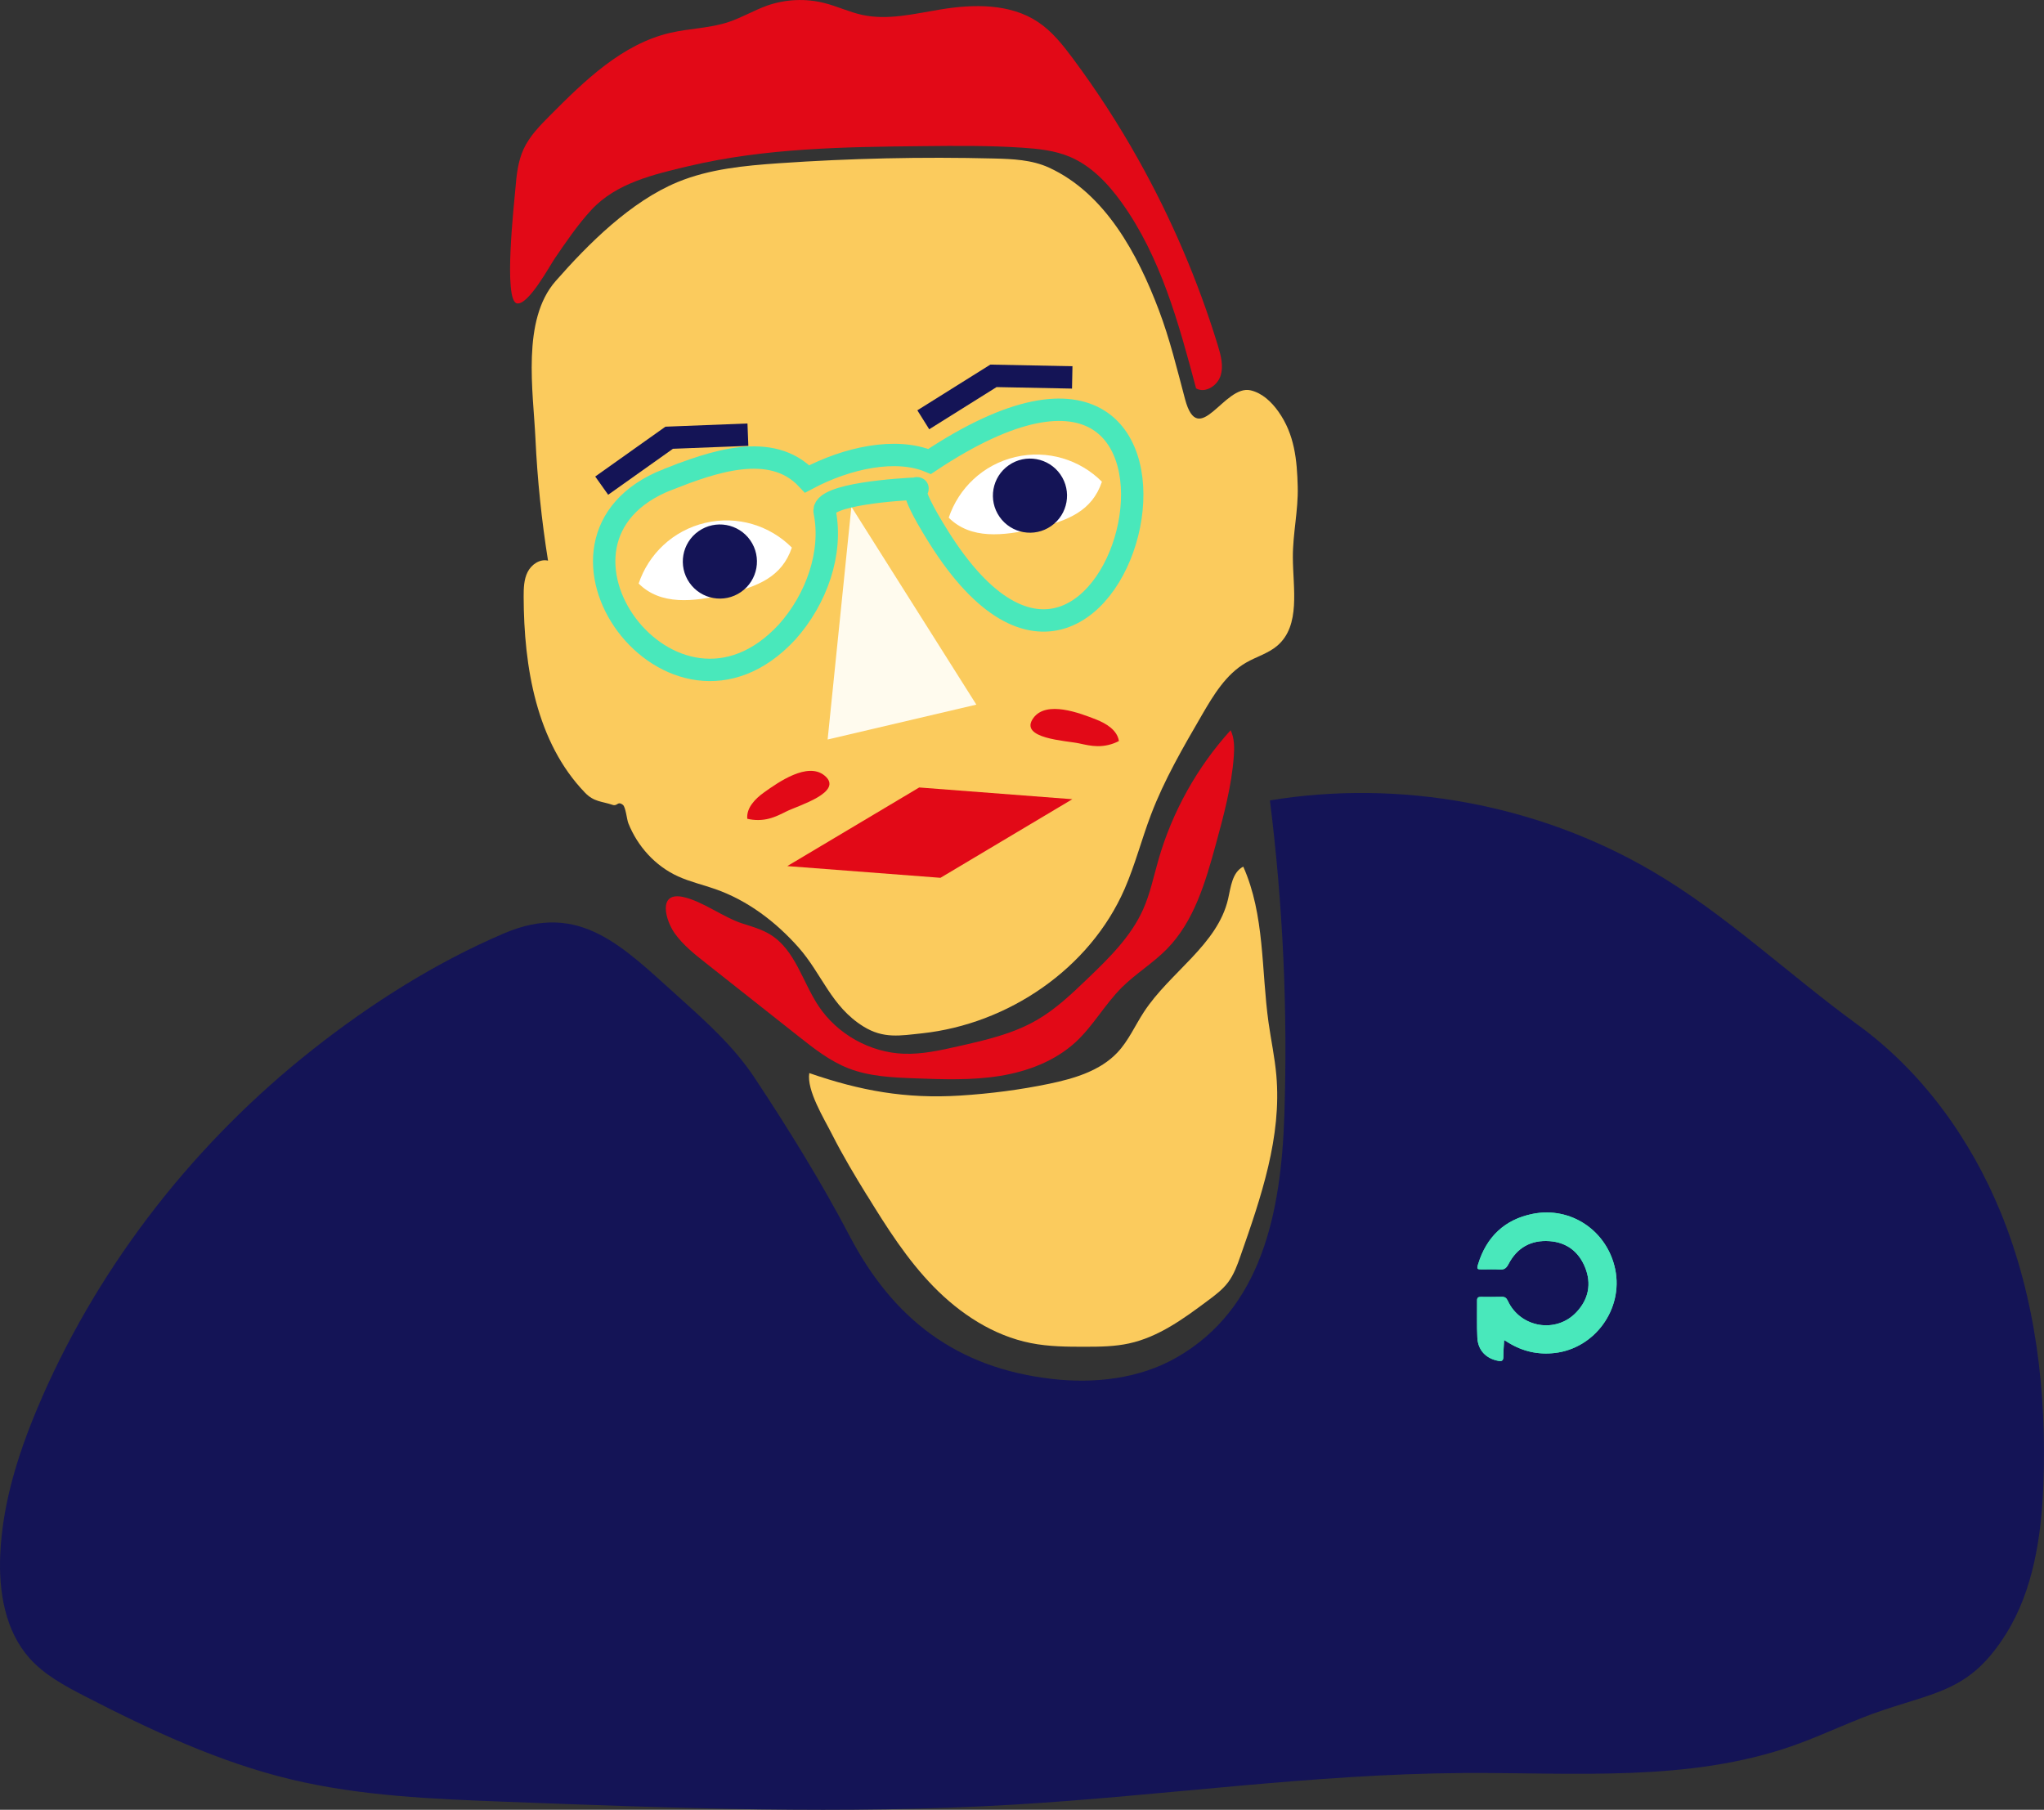 <?xml version="1.0" encoding="UTF-8"?><svg id="Calque_2" xmlns="http://www.w3.org/2000/svg" viewBox="0 0 365.59 323.73"><rect x="0" y="0" width="365.59" height="323.73" fill="#333333" stroke="none"/><defs><style>.cls-1{stroke:#141456;}.cls-1,.cls-2{fill:none;stroke-miterlimit:10;stroke-width:4px;}.cls-2{stroke:#49e8bb;}.cls-3{fill:#49e8bb;}.cls-3,.cls-4,.cls-5,.cls-6,.cls-7,.cls-8{stroke-width:0px;}.cls-4{fill:#141456;}.cls-5{fill:#e20917;}.cls-6{fill:#fbcb5d;}.cls-7{fill:#fffbee;}.cls-8{fill:#fff;}</style></defs><g id="Calque_8"><path class="cls-6" d="M98.03,100.29c-1.46-.36-2.98.68-3.66,2.03s-.71,2.91-.71,4.42c.04,12.56,2.26,26.02,10.98,35.06,1.61,1.67,3.01,1.52,4.92,2.17.9.31.87-.75,1.85,0,.5.38.71,2.63.97,3.28,1.65,4.14,4.81,7.65,8.89,9.51,2.15.98,4.47,1.5,6.7,2.29,5.77,2.03,10.74,5.81,14.79,10.35,4.29,4.82,5.87,10.62,11.68,14.22,3.59,2.22,6.57,1.63,10.45,1.22,15.39-1.65,30.03-11.53,36.27-25.86,1.87-4.31,3.04-8.88,4.71-13.27,2.37-6.23,5.74-12.02,9.09-17.79,2.08-3.58,4.32-7.32,7.91-9.39,1.85-1.07,3.99-1.65,5.6-3.04,4.2-3.62,2.79-10.24,2.77-15.79-.02-4.22.98-8.41.87-12.63-.12-4.81-.57-9.39-3.45-13.44-1.23-1.74-2.89-3.32-4.97-3.81-4.74-1.11-9.31,10.71-11.74,1.55-1.43-5.38-2.72-10.74-4.7-15.96-3.75-9.9-9.54-20.8-19.63-25.43-3.05-1.4-6.52-1.55-9.88-1.63-12.82-.32-25.65-.03-38.44.85-6.16.43-12.42,1.02-18.13,3.38-8.35,3.47-15.89,10.97-21.8,17.71-6.1,6.96-4,19.68-3.6,28.17.34,7.31,1.1,14.61,2.25,21.83Z"/><path class="cls-5" d="M132.79,165.19c1.72.56,3.5,1.05,5.03,2.01,4.41,2.74,5.72,8.44,8.59,12.76,3.35,5.04,9.22,8.32,15.27,8.53,3.25.11,6.47-.6,9.65-1.32,4.88-1.1,9.85-2.22,14.17-4.74,3.36-1.95,6.2-4.66,9-7.35,3.85-3.69,7.77-7.52,9.95-12.39,1.26-2.82,1.88-5.87,2.73-8.83,2.46-8.6,6.92-16.62,12.93-23.24.69,1.42.68,3.07.57,4.64-.39,5.38-1.81,10.62-3.23,15.82-1.84,6.71-3.87,13.72-8.74,18.68-2.48,2.53-5.56,4.38-8.07,6.88-3.01,3-5.09,6.83-8.2,9.72-3.7,3.43-8.64,5.3-13.62,6.1s-10.07.62-15.11.43c-4.06-.15-8.22-.32-12-1.81-3.29-1.29-6.12-3.52-8.89-5.71-5.52-4.36-11.04-8.72-16.56-13.09-2.02-1.59-4.06-3.21-5.56-5.3-1.68-2.34-3.13-7.53,1.5-6.53,3.46.75,7.1,3.61,10.6,4.75Z"/><path class="cls-5" d="M92.19,33.69c.2-2.39.45-4.82,1.45-7,1.07-2.33,2.91-4.2,4.71-6.01,6.23-6.27,12.93-12.81,21.54-14.81,3.47-.8,7.11-.82,10.48-1.95,2.36-.79,4.53-2.1,6.88-2.93,3.27-1.14,6.88-1.3,10.23-.44,2.29.58,4.45,1.62,6.76,2.12,4.58.99,9.3-.21,13.93-.97,5.94-.98,12.47-1.11,17.48,2.23,2.52,1.67,4.43,4.09,6.24,6.52,4.31,5.79,8.23,11.85,11.75,18.15,5.88,10.5,10.64,21.63,14.17,33.14.55,1.79,1.07,3.72.49,5.5s-2.74,3.16-4.37,2.23c-3.09-11.6-6.31-23.49-13.31-33.24-2.44-3.4-5.45-6.58-9.31-8.2-2.65-1.11-5.56-1.42-8.43-1.61-5.93-.4-11.87-.34-17.81-.28-14,.14-28.18.33-41.88,3.57-6.24,1.48-12.95,3.01-17.41,7.83-2.45,2.65-4.47,5.65-6.51,8.62-.98,1.44-4.75,8.43-6.79,8.11-2.51-.39-.49-18.1-.29-20.59Z"/><path class="cls-6" d="M155.1,213.85c3.52,5.73,7.15,11.46,11.88,16.3s10.68,8.77,17.41,10.1c3.22.64,6.54.66,9.83.65,2.58,0,5.19-.04,7.71-.59,5.3-1.15,9.79-4.44,14.09-7.65,1.32-.98,2.65-1.98,3.63-3.28,1.05-1.4,1.65-3.07,2.22-4.71,3.68-10.49,7.41-21.35,6.41-32.39-.28-3.15-.95-6.25-1.39-9.38-1.31-9.36-.65-19.21-4.52-27.88-1.99,1.03-2.22,3.63-2.71,5.77-1.88,8.2-10.41,13.12-15.05,20.21-1.59,2.42-2.75,5.15-4.75,7.27-3.09,3.28-7.73,4.66-12.2,5.59-5.24,1.09-10.56,1.77-15.91,2.11-9.77.62-17.9-.87-27-4.02-.5,3.11,2.67,8.18,4.1,11.02,1.89,3.73,4.05,7.33,6.24,10.89Z"/><path class="cls-4" d="M7.56,249.87c-3.94,8.98-7.1,18.46-7.52,28.26-.28,6.54.86,13.53,5.19,18.43,2.69,3.04,6.37,5.01,9.98,6.87,11.79,6.07,23.9,11.75,36.79,14.85,12.53,3.01,25.51,3.52,38.39,4.01,30.28,1.15,60.61,2.31,90.86.52,26.86-1.59,53.59-5.49,80.49-5.66,19.87-.12,40.35,1.7,59.09-4.93,5.45-1.93,10.65-4.55,16.14-6.37,10.07-3.34,15.68-3.79,21.83-13.59,4.88-7.78,6.32-17.51,6.67-26.52.64-16.59-1.33-33.46-7.61-48.83-5.37-13.14-14.03-25.2-25.57-33.59-12.38-8.99-23.59-19.79-36.88-27.55-20.39-11.9-44.97-16.43-68.27-12.6,2.33,18.66,3.2,37.51,2.58,56.3-.58,17.5-4.07,34.65-19.27,43.35-6.7,3.84-14.79,4.73-22.46,3.82-16.83-1.99-28.22-10.61-36.07-25.63-4.94-9.45-11.13-19.45-17.03-28.33-3.63-5.46-8.56-9.9-13.43-14.28-10.11-9.08-17.71-17.24-31.27-11.46-12.24,5.21-23.81,12.55-34.23,20.77-20.82,16.42-37.73,37.86-48.41,62.16Z"/><g id="d5Qv3f"><path class="cls-3" d="M269.03,239.7c.32.2.51.31.7.43,2.56,1.59,5.32,2.23,8.33,1.89,7.18-.81,12.3-7.86,10.84-14.96-1.41-6.87-7.89-11.31-14.76-9.93-5.01,1-8.27,4.11-9.77,9.01-.26.86-.19.93.73.93,1.04,0,2.09-.06,3.13.02.82.06,1.2-.25,1.58-.97,1.53-2.94,4.02-4.34,7.32-4.11,3.06.21,5.23,1.87,6.37,4.67,1.19,2.93.65,5.7-1.52,8.02-3.63,3.89-10.05,2.82-12.29-2.01-.25-.54-.54-.74-1.12-.72-1.24.04-2.49.02-3.73.01-.42,0-.65.14-.65.6.02,2.24-.06,4.48.05,6.71.11,2.24,1.56,3.73,3.73,4.13.63.12.92-.01.92-.72,0-.96.08-1.92.14-3Z"/><path class="cls-3" d="M269.03,239.7c-.06,1.08-.14,2.04-.14,3,0,.71-.29.84-.92.72-2.17-.4-3.62-1.89-3.73-4.13-.11-2.23-.03-4.47-.05-6.71,0-.46.22-.6.65-.6,1.24.01,2.49.03,3.73-.01.58-.02.87.18,1.12.72,2.25,4.83,8.66,5.9,12.29,2.01,2.17-2.32,2.71-5.09,1.52-8.02-1.14-2.8-3.31-4.46-6.37-4.67-3.3-.23-5.79,1.18-7.32,4.11-.38.72-.76,1.03-1.58.97-1.04-.08-2.09-.01-3.13-.02-.92,0-.99-.07-.73-.93,1.5-4.9,4.76-8.01,9.77-9.01,6.86-1.37,13.34,3.07,14.76,9.93,1.46,7.1-3.66,14.15-10.84,14.96-3.01.34-5.77-.3-8.33-1.89-.19-.12-.38-.23-.7-.43Z"/></g><polygon class="cls-7" points="152.28 90.65 174.63 126.04 148.03 132.28 152.28 90.65"/><polygon class="cls-5" points="191.8 142.96 191.61 143.07 168.21 157.02 141.03 154.94 140.82 154.92 164.41 140.86 191.8 142.96"/><path class="cls-8" d="M129.76,106.31c-5.8,1.36-11.62,1.98-15.53-1.93,1.76-5.24,6.11-9.49,11.91-10.85,5.8-1.36,11.59.5,15.49,4.42-1.76,5.24-6.08,7-11.88,8.36Z"/><path class="cls-8" d="M185.22,94.53c-5.8,1.36-11.62,1.98-15.53-1.93,1.76-5.24,6.11-9.49,11.91-10.85s11.59.5,15.49,4.42c-1.76,5.24-6.08,7-11.88,8.36Z"/><circle class="cls-4" cx="128.76" cy="100.44" r="6.63" transform="translate(-34.31 91.71) rotate(-34.89)"/><circle class="cls-4" cx="184.22" cy="88.66" r="6.63" transform="translate(-17.6 121.31) rotate(-34.89)"/><polyline class="cls-1" points="107.62 86.87 119.69 78.3 133.77 77.75"/><polyline class="cls-1" points="165.14 75.09 177.69 67.23 191.78 67.51"/><path class="cls-5" d="M136.69,141.72c-1.6,1.14-3.22,2.78-3.03,4.74,1.29.31,2.66.3,3.94-.04,1.08-.28,2.09-.79,3.09-1.29,1.97-.99,10.37-3.45,6.79-6.4-3.03-2.5-8.26,1.19-10.79,2.99Z"/><path class="cls-5" d="M196.03,128.69c1.83.72,3.8,1.91,4.1,3.86-1.17.62-2.5.94-3.83.92-1.12-.01-2.22-.26-3.31-.5-2.15-.48-10.9-.82-8.15-4.55,2.33-3.17,8.3-.86,11.19.27Z"/><path class="cls-2" d="M119.45,85.76c7.87-3.08,18.48-6.96,24.92-.09,7.16-3.81,15.88-5.65,21.9-3.12,60.07-40.02,34.54,65.94,1.65,13.57-6.42-10.23-3.43-8.67-3.83-8.73-2.62.11-17.35.94-16.58,4.19,1.44,7.3-1.45,15.56-6.71,21.45-20.57,22.32-48.81-16.52-21.35-27.27Z"/></g></svg>